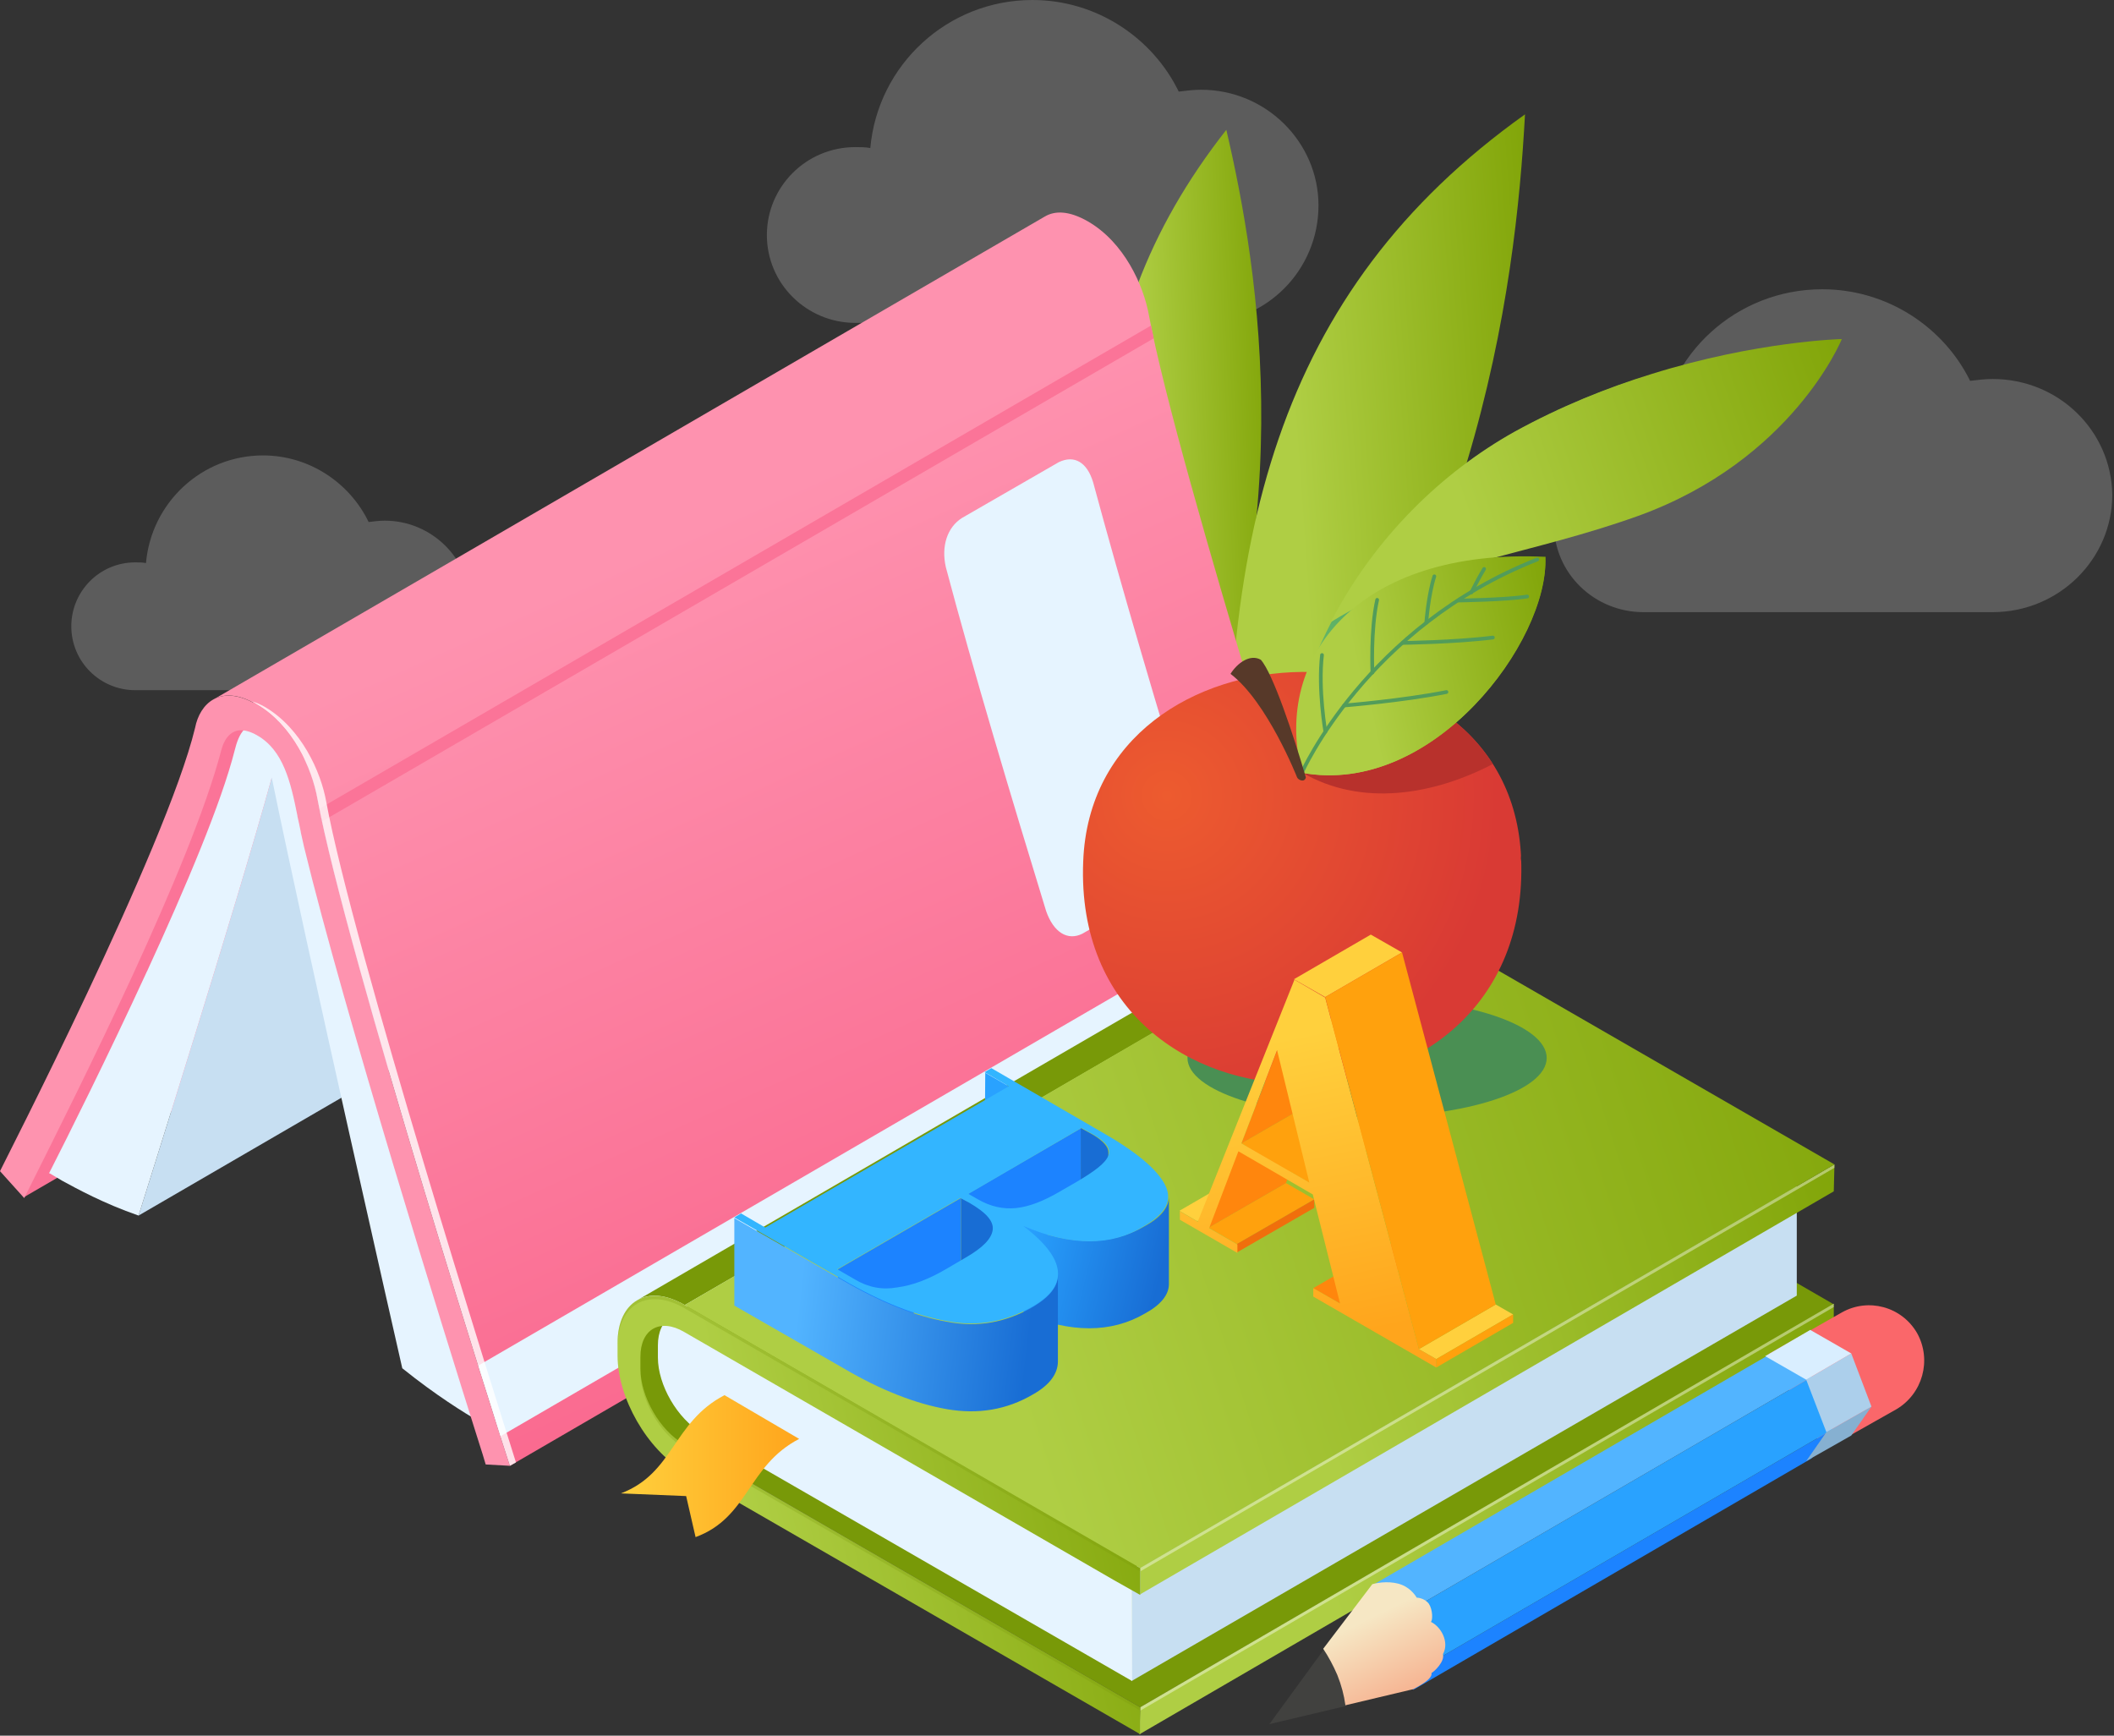 <svg width="285" height="234" viewBox="0 0 285 234" fill="none" xmlns="http://www.w3.org/2000/svg">
<rect x="0" y="0" width="285" height="234" fill="#333333" stroke="none"/>
<path opacity="0.2" d="M268.647 51.096C267.632 51.096 266.616 51.221 265.601 51.345C262.046 44.111 254.43 38.997 245.672 38.997C234.121 38.997 224.6 47.728 223.585 58.954C222.95 58.829 222.189 58.829 221.554 58.829C214.826 58.829 209.495 64.193 209.495 70.679C209.495 77.29 214.953 82.528 221.554 82.528C225.616 82.528 264.712 82.528 268.647 82.528C277.533 82.528 284.768 75.419 284.768 66.687C284.641 58.081 277.533 51.096 268.647 51.096Z" fill="white"/>
<path opacity="0.2" d="M51.875 70.194C51.149 70.194 50.424 70.285 49.698 70.376C47.159 65.116 41.718 61.398 35.46 61.398C27.207 61.398 20.405 67.746 19.68 75.908C19.226 75.817 18.682 75.817 18.229 75.817C13.422 75.817 9.613 79.717 9.613 84.433C9.613 89.239 13.513 93.048 18.229 93.048C21.131 93.048 49.063 93.048 51.875 93.048C58.223 93.048 63.393 87.879 63.393 81.531C63.393 75.364 58.223 70.194 51.875 70.194Z" fill="white"/>
<path opacity="0.2" d="M161.925 12.099C160.92 12.099 159.915 12.224 158.911 12.348C155.393 5.114 147.856 0 139.188 0C127.757 0 118.336 8.731 117.331 19.957C116.703 19.832 115.949 19.832 115.321 19.832C108.663 19.832 103.387 25.196 103.387 31.682C103.387 38.293 108.789 43.531 115.321 43.531C119.341 43.531 158.031 43.531 161.925 43.531C170.719 43.531 177.753 36.422 177.753 27.691C177.753 19.209 170.719 12.099 161.925 12.099Z" fill="white"/>
<path d="M158.346 112.184C145.105 73.641 144.016 44.62 165.329 17.503C169.773 36.548 175.758 72.552 158.346 112.184Z" fill="url(#paint0_linear_83_200)"/>
<path d="M165.964 121.434C163.696 72.824 172.13 39.269 205.595 15.417C204.326 38.725 199.156 81.894 165.964 121.434Z" fill="url(#paint1_linear_83_200)"/>
<path d="M204.235 58.223C194.531 63.665 185.462 72.371 179.476 83.889C172.312 97.764 169.41 115.721 175.033 137.215C183.83 114.451 187.004 92.958 200.245 75.636C203.781 71.011 207.953 66.748 213.123 62.758C220.196 57.316 222.736 53.326 222.645 50.515C216.75 52.238 210.493 54.777 204.235 58.223Z" fill="url(#paint2_linear_83_200)"/>
<path d="M222.645 50.424C216.75 52.238 210.402 54.777 204.144 58.223C194.44 63.665 185.371 72.371 179.386 83.889C185.915 79.808 192.899 77.54 200.154 75.545C206.865 73.731 213.757 72.099 220.831 69.56C241.69 62.032 248.31 45.708 248.31 45.708C248.31 45.708 236.883 45.98 222.645 50.424Z" fill="url(#paint3_linear_83_200)"/>
<path d="M116.537 93.774C115.812 95.225 115.358 96.132 115.268 96.313L3.174 161.429C3.265 161.157 3.718 160.341 4.444 158.89C6.892 154.083 24.396 109.191 29.837 97.22C74.003 71.555 106.652 52.6 141.931 32.104C136.489 44.076 118.986 88.967 116.537 93.774Z" fill="#FB7498"/>
<path d="M36.639 104.838L148.732 39.722C143.926 57.226 131.41 96.676 130.776 98.762L18.682 163.878C19.317 161.792 31.832 122.341 36.639 104.838Z" fill="#C7DFF2"/>
<path d="M36.639 98.308C40.176 100.304 41.173 104.566 41.446 105.836C42.171 109.282 42.171 109.463 42.262 109.645C42.624 111.459 42.715 111.64 42.715 111.821C48.429 135.764 61.942 178.932 66.295 192.536C66.204 192.536 65.66 192.264 64.572 191.629C62.576 190.45 58.858 188.183 54.233 184.464C53.598 181.653 41.355 127.874 36.639 104.838C31.832 122.341 19.317 161.792 18.682 163.878C13.966 162.245 10.339 160.25 8.344 159.162C7.255 158.527 6.711 158.164 6.62 158.164C9.069 153.358 14.511 142.475 19.77 131.048C19.77 130.957 19.861 130.957 19.861 130.866C25.031 119.621 29.837 108.284 31.651 101.12C32.104 99.306 33.102 96.313 36.639 98.308Z" fill="#E6F4FF"/>
<path d="M34.553 94.953C39.45 97.764 42.08 103.569 42.806 107.74C46.615 128.327 68.471 196.98 68.743 197.615L65.478 197.433C65.388 197.07 64.934 195.619 64.209 193.352C59.946 179.839 46.434 136.58 40.992 114.179C40.629 112.456 40.539 112.275 40.539 112.093C40.176 110.28 40.085 110.098 40.085 109.917C39.178 105.382 38.181 101.12 34.644 99.125C31.107 97.129 30.109 100.122 29.837 101.12C27.751 109.101 22.945 120.437 17.957 131.32C12.425 143.291 6.983 154.083 4.535 158.98C3.809 160.431 3.356 161.338 3.265 161.52L0 157.892C0.181 157.439 22.401 114.27 26.3 98.127C26.935 94.862 29.656 92.141 34.553 94.953Z" fill="#FE93AF"/>
<path d="M154.899 42.534C154.174 38.453 151.544 32.649 146.646 29.837C144.107 28.386 142.203 28.386 140.842 29.202C103.478 50.877 66.113 72.643 28.749 94.318C30.109 93.502 32.104 93.502 34.553 94.953C39.45 97.764 42.08 103.569 42.806 107.74C46.615 128.327 68.471 196.98 68.743 197.615L180.837 132.499C180.565 131.773 158.708 63.121 154.899 42.534Z" fill="url(#paint4_linear_83_200)"/>
<path d="M43.441 110.733L155.534 45.617C155.443 44.983 155.262 44.438 155.171 43.894L43.078 109.01C43.169 109.554 43.35 110.189 43.441 110.733Z" fill="#FB7498"/>
<path d="M160.885 111.368C156.35 96.676 151.09 78.81 147.372 65.025C146.556 62.304 144.833 61.307 142.747 62.304L129.687 69.832C127.692 71.101 126.876 73.641 127.511 76.452C131.138 90.146 136.489 108.012 141.024 122.795C142.021 125.697 143.926 126.876 145.921 125.878L158.98 118.351C161.429 116.809 161.52 113.635 160.885 111.368Z" fill="#E6F4FF"/>
<path d="M67.474 193.624C66.748 191.266 65.751 188.001 64.481 184.102L176.574 118.986C177.753 122.886 178.842 126.15 179.567 128.508L67.474 193.624Z" fill="#E6F4FF"/>
<path opacity="0.8" d="M42.806 107.74C46.615 128.327 68.471 196.98 68.743 197.614L69.56 197.161C67.02 189.09 47.522 127.42 43.985 108.103C43.259 104.022 40.629 98.218 35.732 95.316C35.097 94.953 34.462 94.681 33.828 94.499C34.1 94.59 34.372 94.772 34.644 94.953C39.45 97.764 42.08 103.569 42.806 107.74Z" fill="white"/>
<path d="M85.884 175.305C117.081 157.167 148.279 139.029 179.386 120.981C181.018 119.984 183.285 120.165 185.825 121.616L92.323 175.94C89.784 174.488 87.516 174.307 85.884 175.305Z" fill="#789908"/>
<path d="M185.734 140.298C182.469 138.394 179.839 133.859 179.839 130.141L84.523 180.474C84.523 184.192 86.428 191.901 92.232 194.712L153.72 230.172L247.222 175.849L185.734 140.298Z" fill="#789908"/>
<path d="M153.72 230.172L247.222 175.758V179.386L153.63 233.8L153.72 230.172Z" fill="url(#paint5_linear_83_200)"/>
<path d="M152.632 211.49L242.234 159.434V174.67L152.541 226.635L152.632 211.49Z" fill="#C7DFF2"/>
<path d="M152.632 211.49V226.635L94.59 193.171C91.325 191.266 88.695 186.732 88.695 183.013V181.381C88.695 177.663 91.325 176.121 94.59 178.025L152.632 211.49Z" fill="#E6F4FF"/>
<path d="M153.72 211.4L247.313 156.985L247.222 160.613L153.72 214.936V211.4Z" fill="url(#paint6_linear_83_200)"/>
<path opacity="0.4" d="M153.72 230.626L247.222 176.212V175.758L153.72 230.172L153.63 233.8H153.72V230.626Z" fill="white"/>
<path opacity="0.4" d="M153.72 211.853L247.313 157.439V156.985L153.72 211.4V214.936V211.853Z" fill="white"/>
<path d="M153.72 211.4V215.027L150.183 213.032L92.232 179.567C88.967 177.663 86.337 179.204 86.337 182.923V184.555C86.337 188.273 88.967 192.899 92.232 194.712L153.72 230.172V233.8L92.232 198.34C87.244 195.438 83.254 188.455 83.254 182.741V181.109C83.254 175.395 87.335 173.037 92.323 175.94L153.72 211.4Z" fill="url(#paint7_linear_83_200)"/>
<g opacity="0.5">
<path opacity="0.5" d="M83.254 181.562C83.254 175.849 87.335 173.491 92.323 176.393L153.72 211.853V211.4L92.323 175.94C87.335 173.037 83.254 175.395 83.254 181.109V182.741V181.562Z" fill="#789908"/>
<path opacity="0.5" d="M86.337 184.555V185.009C86.337 188.727 88.967 193.352 92.232 195.166L153.72 230.626V230.172L92.232 194.712C88.967 192.808 86.337 188.273 86.337 184.555Z" fill="#789908"/>
</g>
<path d="M92.323 175.939L185.825 121.525L247.313 156.985L153.72 211.399L92.323 175.939Z" fill="url(#paint8_linear_83_200)"/>
<path d="M83.707 201.333C90.872 198.612 90.69 191.72 97.674 188.092L107.74 193.987C100.757 197.615 100.938 204.598 93.774 207.228L92.504 201.696L83.707 201.333Z" fill="url(#paint9_linear_83_200)"/>
<path d="M208.517 142.632C208.517 147.075 197.634 150.612 184.303 150.612C170.881 150.612 160.089 146.985 160.089 142.632C160.089 138.188 170.971 134.56 184.303 134.56C197.725 134.56 208.517 138.188 208.517 142.632Z" fill="#4A8F53"/>
<path d="M205.071 115.697C203.711 81.778 147.301 82.504 146.032 116.15C144.399 156.417 206.703 155.963 205.071 115.697C205.071 116.966 204.98 114.608 205.071 115.697Z" fill="url(#paint10_radial_83_200)"/>
<path d="M201.262 103C196.909 96.198 189.382 92.208 181.31 90.938C178.045 94.384 176.05 98.919 175.597 104.179C183.577 108.804 193.281 107.172 201.262 103Z" fill="#B8312C"/>
<path d="M175.506 104.179C171.516 88.399 183.396 73.888 208.336 75.067C208.789 86.403 193.191 107.444 175.506 104.179Z" fill="url(#paint11_linear_83_200)"/>
<path d="M175.506 104.179C193.191 107.444 208.88 86.403 208.336 75.067C184.575 83.955 175.506 104.179 175.506 104.179Z" fill="url(#paint12_linear_83_200)"/>
<path d="M207.248 75.43C184.212 84.499 175.506 104.179 175.506 104.179" stroke="#529C5A" stroke-width="0.5" stroke-miterlimit="10" stroke-linecap="round"/>
<path d="M178.68 98.647C178.68 98.647 177.683 92.933 178.227 88.308" stroke="#529C5A" stroke-width="0.5" stroke-miterlimit="10" stroke-linecap="round"/>
<path d="M185.028 90.666C185.028 90.666 184.756 84.953 185.663 80.871" stroke="#529C5A" stroke-width="0.5" stroke-miterlimit="10" stroke-linecap="round"/>
<path d="M192.284 83.955C192.284 83.955 192.556 80.237 193.372 77.697" stroke="#529C5A" stroke-width="0.5" stroke-miterlimit="10" stroke-linecap="round"/>
<path d="M198.36 79.874C198.36 79.874 199.358 77.879 200.083 76.7" stroke="#529C5A" stroke-width="0.5" stroke-miterlimit="10" stroke-linecap="round"/>
<path d="M196.637 80.962C196.637 80.962 202.985 80.871 205.887 80.418" stroke="#529C5A" stroke-width="0.5" stroke-miterlimit="10" stroke-linecap="round"/>
<path d="M189.11 86.676C189.11 86.676 196.274 86.585 201.262 85.95" stroke="#529C5A" stroke-width="0.5" stroke-miterlimit="10" stroke-linecap="round"/>
<path d="M181.219 95.11C181.219 95.11 189.11 94.475 195.004 93.296" stroke="#529C5A" stroke-width="0.5" stroke-miterlimit="10" stroke-linecap="round"/>
<path d="M174.871 104.814C174.871 104.814 170.881 94.656 165.893 90.847C166.8 89.396 168.523 88.127 169.974 88.943C171.606 90.757 174.418 99.191 176.05 104.814C175.869 105.539 175.052 105.176 174.871 104.814Z" fill="#573929"/>
<path d="M255.656 189.996C259.193 187.911 260.463 183.376 258.468 179.748C256.382 176.121 251.847 174.942 248.31 176.937L238.425 182.56L245.862 195.529L255.656 189.996Z" fill="#FA676A"/>
<path d="M190.541 216.841L185.099 213.667L182.288 217.566L185.009 224.55L190.541 227.814L193.352 223.915L190.541 216.841Z" fill="#186ED6"/>
<path d="M185.553 224.187L182.923 217.566L185.281 214.392L190.087 217.204L192.627 223.824L190.359 226.998L185.553 224.187Z" fill="#F6D1AA"/>
<path d="M187.82 219.108C188.545 219.562 189.18 220.65 189.18 221.466C189.18 222.373 188.545 222.736 187.82 222.282C187.094 221.829 186.46 220.741 186.46 219.924C186.46 219.017 187.004 218.655 187.82 219.108Z" fill="#41413F"/>
<path d="M193.352 223.915L247.041 192.717L244.229 196.617L190.541 227.814L193.352 223.915Z" fill="#1C83FF"/>
<path d="M190.541 216.841L244.229 185.643L247.041 192.717L193.352 223.915L190.541 216.841Z" fill="#29A2FF"/>
<path d="M185.099 213.667L238.788 182.469L244.229 185.643L190.541 216.841L185.099 213.667Z" fill="#52B4FF"/>
<path d="M246.225 193.08L252.301 189.634L249.58 193.533L243.504 196.98L246.225 193.08Z" fill="#86B0D1"/>
<path d="M243.504 186.006L249.58 182.469L252.301 189.634L246.225 193.08L243.504 186.006Z" fill="#ACCFEB"/>
<path d="M237.972 182.832L244.048 179.295L249.58 182.469L243.504 186.006L237.972 182.832Z" fill="#D9EEFF"/>
<path d="M178.479 222.373C179.204 223.371 179.839 224.55 180.383 225.91C180.927 227.18 181.29 228.54 181.472 229.991L171.133 232.44L178.479 222.373Z" fill="#41413F"/>
<path d="M190.541 227.724L181.381 229.9C181.2 228.54 180.837 227.18 180.293 225.819C179.748 224.55 179.114 223.371 178.388 222.282L185.008 213.576C185.915 213.304 187.639 213.123 188.999 213.667C190.359 214.211 190.994 215.39 190.994 215.39C190.994 215.39 191.992 215.39 192.627 216.206C193.171 217.022 193.171 218.473 192.899 218.655C194.259 219.29 195.438 221.375 194.531 223.008C194.803 224.005 193.352 225.366 192.989 225.547C193.08 226.091 192.445 226.726 190.541 227.724Z" fill="url(#paint13_linear_83_200)"/>
<path d="M136.002 146.449V158.238L132.737 156.425L132.828 144.635L136.002 146.449Z" fill="#29A2FF"/>
<path d="M145.796 152.071L145.706 163.861L130.47 172.749V160.959L145.796 152.071Z" fill="#1C83FF"/>
<path d="M129.563 161.503V173.293L112.966 182.906V171.116L129.563 161.503Z" fill="#1C83FF"/>
<path d="M130.742 162.138L129.563 161.503V173.293L130.742 173.928C132.828 175.107 133.916 176.286 133.916 177.374V165.584C133.916 164.496 132.828 163.408 130.742 162.138Z" fill="#186DD4"/>
<path d="M147.338 152.978L145.706 152.071V163.861L147.338 164.768C148.698 165.584 149.424 166.31 149.424 167.126V155.336C149.424 154.611 148.698 153.795 147.338 152.978Z" fill="#186DD4"/>
<path d="M157.586 161.322V173.112C157.586 174.563 156.498 175.923 154.321 177.102C149.787 179.732 144.345 179.732 137.997 177.102V165.312C144.345 167.942 149.787 167.942 154.321 165.312C156.498 164.133 157.586 162.773 157.586 161.322Z" fill="url(#paint14_linear_83_200)"/>
<path d="M139.267 176.195C135.639 178.281 131.83 179.006 127.658 178.19C123.486 177.465 118.861 175.651 113.692 172.658L99 164.224V176.014L113.692 184.448C118.771 187.441 123.486 189.254 127.658 189.98C131.83 190.706 135.73 190.071 139.267 187.985C141.534 186.715 142.622 185.173 142.622 183.541C142.622 179.641 142.622 175.651 142.622 171.751C142.713 173.384 141.534 174.835 139.267 176.195Z" fill="url(#paint15_linear_83_200)"/>
<path d="M137.997 165.312C143.71 169.665 144.164 173.293 139.267 176.104C135.639 178.19 131.83 178.916 127.658 178.1C123.486 177.374 118.861 175.56 113.692 172.567L99 164.133L99.907 163.589L103.172 165.494L136.002 146.449L132.737 144.544L133.644 144L148.517 152.616C153.142 155.246 155.954 157.604 157.042 159.689C158.13 161.775 157.223 163.589 154.231 165.312C149.877 168.033 144.436 168.033 137.997 165.312ZM127.658 171.026L130.288 169.484C132.465 168.214 133.644 167.035 133.825 165.856C134.007 164.677 133.009 163.498 130.651 162.138L129.472 161.503L112.876 171.116L115.234 172.477C117.047 173.565 118.952 173.928 120.947 173.565C123.033 173.293 125.21 172.477 127.658 171.026ZM145.796 152.071L130.56 160.959L131.83 161.685C133.553 162.682 135.276 163.045 136.999 162.864C138.722 162.682 140.627 161.957 142.803 160.687L145.161 159.327C147.61 157.876 149.061 156.787 149.424 155.79C149.787 154.883 149.152 153.976 147.429 152.978L145.796 152.071Z" fill="#33B5FF"/>
<path d="M159 163.236L169.362 157.22L171.769 158.624L161.407 164.64L159 163.236Z" fill="#FFD03D"/>
<path d="M162.944 165.509L173.373 159.493L177.184 161.699L166.755 167.715L162.944 165.509Z" fill="#FFA10D"/>
<path d="M166.755 167.715L177.184 161.699V162.835L166.755 168.852V167.715Z" fill="#F06F0C"/>
<path d="M166.888 155.214L177.317 149.198L173.373 159.493L162.944 165.509L166.888 155.214Z" fill="#FF860D"/>
<path d="M177.05 173.665L187.412 167.649L191.022 169.721L180.66 175.738L177.05 173.665Z" fill="#FF860D"/>
<path d="M167.356 154.144L177.785 148.128L186.944 153.476L176.582 159.493L167.356 154.144Z" fill="#FFA10D"/>
<path d="M191.289 181.888L201.651 175.871L203.991 177.208L193.629 183.225L191.289 181.888Z" fill="#FFD03D"/>
<path d="M193.629 183.225L203.991 177.208V178.345L193.629 184.362V183.225Z" fill="#FFA10D"/>
<path d="M172.17 141.643L182.599 135.627L177.785 148.128L167.356 154.145L172.17 141.643Z" fill="#FF860D"/>
<path d="M174.443 132.017L184.805 126L189.016 128.407L178.654 134.423L174.443 132.017Z" fill="#FFD03D"/>
<path d="M191.289 181.888L193.629 183.225V184.361L177.05 174.802V173.665L180.66 175.738L176.983 161.03L166.955 155.214L163.011 165.576L166.822 167.782V168.919L159.067 164.44V163.303L161.473 164.707L174.51 132.083L178.654 134.49L191.289 181.888ZM167.356 154.144L176.515 159.426L172.17 141.576L167.356 154.144Z" fill="url(#paint16_linear_83_200)"/>
<path d="M178.654 134.423L189.016 128.407L201.651 175.871L191.289 181.888L178.654 134.423Z" fill="#FFA10D"/>
<defs>
<linearGradient id="paint0_linear_83_200" x1="172.906" y1="22.835" x2="152.176" y2="23.714" gradientUnits="userSpaceOnUse">
<stop stop-color="#7B9F00"/>
<stop offset="1" stop-color="#AFCE44"/>
</linearGradient>
<linearGradient id="paint1_linear_83_200" x1="210.99" y1="21.387" x2="172.125" y2="24.156" gradientUnits="userSpaceOnUse">
<stop stop-color="#7B9F00"/>
<stop offset="1" stop-color="#AFCE44"/>
</linearGradient>
<linearGradient id="paint2_linear_83_200" x1="196.13" y1="81.178" x2="185.343" y2="113.341" gradientUnits="userSpaceOnUse">
<stop stop-color="#52A866"/>
<stop offset="1" stop-color="#86D166"/>
</linearGradient>
<linearGradient id="paint3_linear_83_200" x1="257.613" y1="47.858" x2="197.282" y2="68.434" gradientUnits="userSpaceOnUse">
<stop stop-color="#7B9F00"/>
<stop offset="1" stop-color="#AFCE44"/>
</linearGradient>
<linearGradient id="paint4_linear_83_200" x1="90.624" y1="72.571" x2="140.8" y2="183.412" gradientUnits="userSpaceOnUse">
<stop stop-color="#FE92AF"/>
<stop offset="1" stop-color="#F9648B"/>
</linearGradient>
<linearGradient id="paint5_linear_83_200" x1="259.853" y1="179.026" x2="176.168" y2="204.521" gradientUnits="userSpaceOnUse">
<stop stop-color="#7B9F00"/>
<stop offset="1" stop-color="#AFCE44"/>
</linearGradient>
<linearGradient id="paint6_linear_83_200" x1="259.944" y1="160.248" x2="176.281" y2="185.776" gradientUnits="userSpaceOnUse">
<stop stop-color="#7B9F00"/>
<stop offset="1" stop-color="#AFCE44"/>
</linearGradient>
<linearGradient id="paint7_linear_83_200" x1="163.23" y1="178.023" x2="97.7" y2="192.784" gradientUnits="userSpaceOnUse">
<stop stop-color="#7B9F00"/>
<stop offset="1" stop-color="#AFCE44"/>
</linearGradient>
<linearGradient id="paint8_linear_83_200" x1="268.23" y1="126.586" x2="131.318" y2="171.193" gradientUnits="userSpaceOnUse">
<stop stop-color="#7B9F00"/>
<stop offset="1" stop-color="#AFCE44"/>
</linearGradient>
<linearGradient id="paint9_linear_83_200" x1="83.664" y1="197.653" x2="107.721" y2="197.653" gradientUnits="userSpaceOnUse">
<stop stop-color="#FFD03D"/>
<stop offset="1" stop-color="#FFA51C"/>
</linearGradient>
<radialGradient id="paint10_radial_83_200" cx="0" cy="0" r="1" gradientUnits="userSpaceOnUse" gradientTransform="translate(157.341 107.286) scale(44.661 44.661)">
<stop stop-color="#ED5B2F"/>
<stop offset="1" stop-color="#D93A34"/>
</radialGradient>
<linearGradient id="paint11_linear_83_200" x1="212.88" y1="76.662" x2="181.501" y2="83.41" gradientUnits="userSpaceOnUse">
<stop stop-color="#7B9F00"/>
<stop offset="1" stop-color="#AFCE44"/>
</linearGradient>
<linearGradient id="paint12_linear_83_200" x1="212.782" y1="76.726" x2="182.054" y2="83.2" gradientUnits="userSpaceOnUse">
<stop stop-color="#7B9F00"/>
<stop offset="1" stop-color="#AFCE44"/>
</linearGradient>
<linearGradient id="paint13_linear_83_200" x1="184.637" y1="218.161" x2="189.739" y2="228.579" gradientUnits="userSpaceOnUse">
<stop stop-color="#F6E7C4"/>
<stop offset="1" stop-color="#F6B391"/>
</linearGradient>
<linearGradient id="paint14_linear_83_200" x1="137.638" y1="166.981" x2="156.516" y2="171.543" gradientUnits="userSpaceOnUse">
<stop stop-color="#29A2FF"/>
<stop offset="1" stop-color="#186DD4"/>
</linearGradient>
<linearGradient id="paint15_linear_83_200" x1="107.532" y1="176.446" x2="138.83" y2="180.042" gradientUnits="userSpaceOnUse">
<stop stop-color="#52B4FF"/>
<stop offset="1" stop-color="#186DD4"/>
</linearGradient>
<linearGradient id="paint16_linear_83_200" x1="169.418" y1="140.677" x2="177.812" y2="180.953" gradientUnits="userSpaceOnUse">
<stop stop-color="#FFD03D"/>
<stop offset="1" stop-color="#FFA51C"/>
</linearGradient>
</defs>
</svg>
